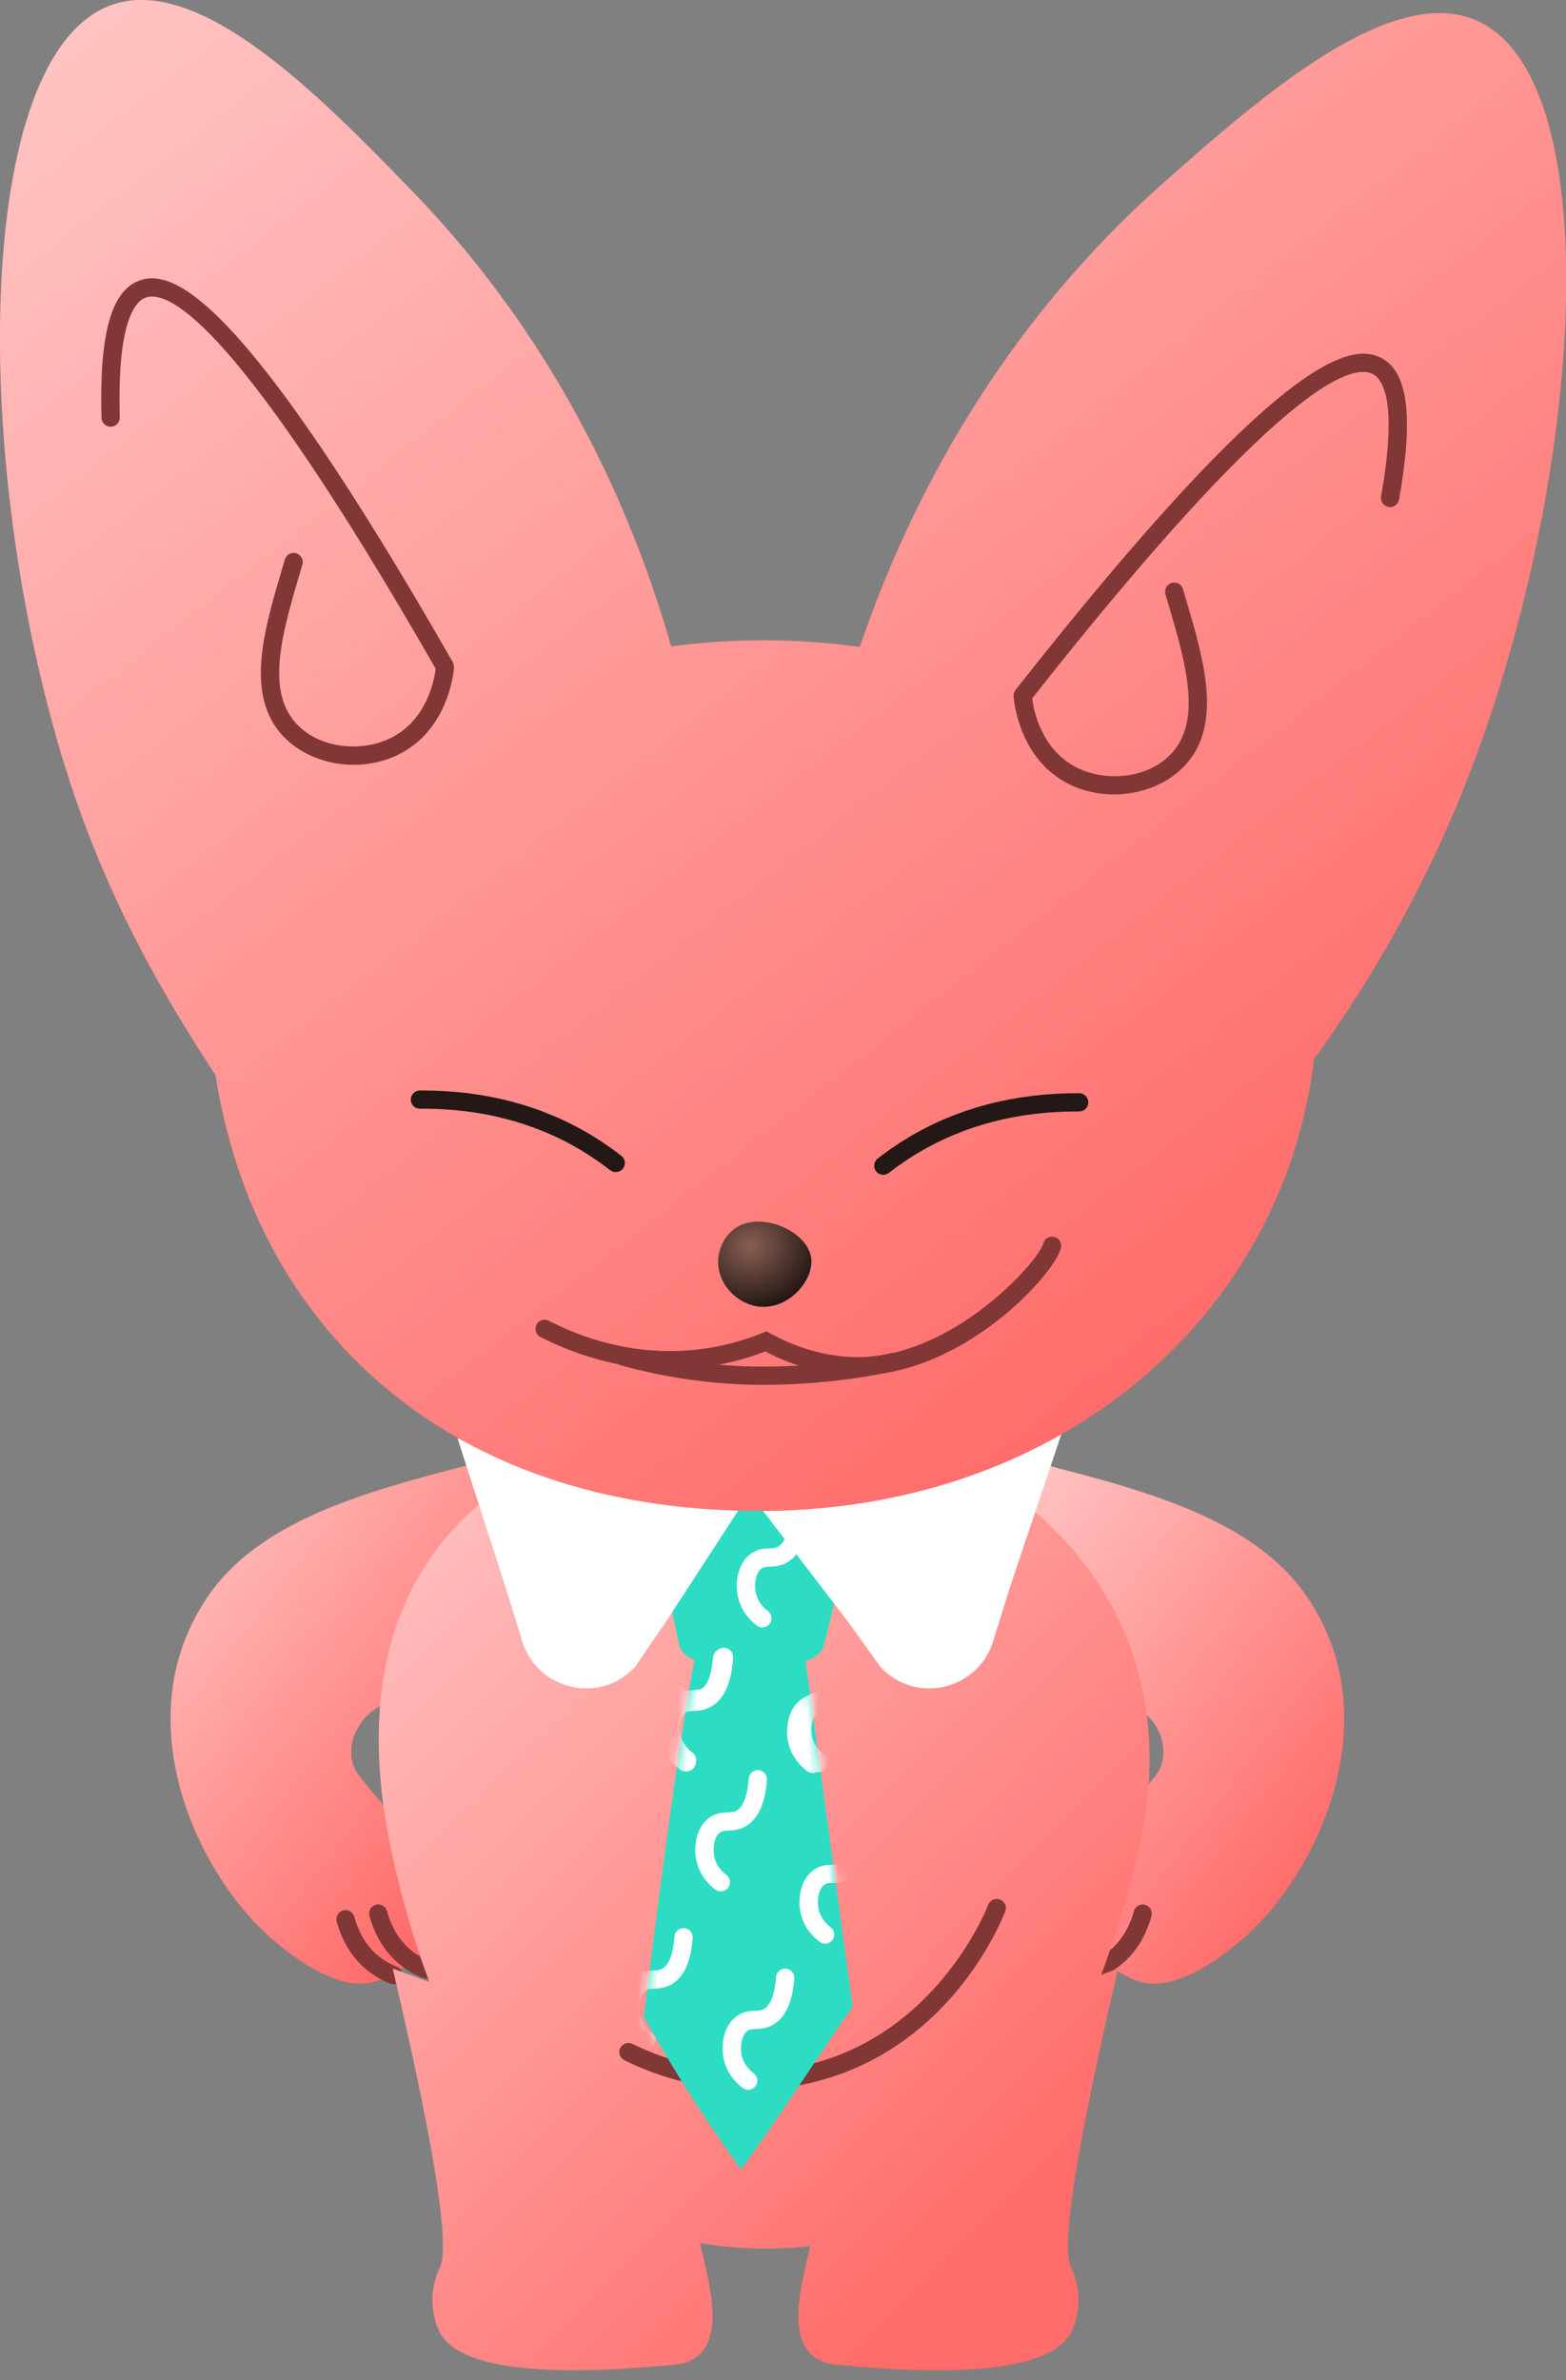 <svg width="156" height="237" viewBox="0 0 156 237" fill="none" xmlns="http://www.w3.org/2000/svg">
<rect x="0" y="0" width="156" height="237" fill="#808080" stroke="none"/>
<g clip-path="url(#clip0_111_3137)">
<path d="M49.562 145.149C38.693 147.971 26.644 150.604 20.901 158.7C12.295 170.835 19.474 186.673 27.38 193.317C28.698 194.415 33.941 198.826 37.885 197.138C42.919 194.978 45.863 190.558 42.056 184.794C38.948 180.083 39.193 181.145 35.785 176.852C34.159 174.801 35.049 171.425 37.876 169.873C39.239 169.128 45.127 167.631 45.581 168.13" fill="#FF6C6A"/>
<path d="M49.562 145.149C38.693 147.971 26.644 150.604 20.901 158.7C12.295 170.835 19.474 186.673 27.38 193.317C28.698 194.415 33.941 198.826 37.885 197.138C42.919 194.978 45.863 190.558 42.056 184.794C38.948 180.083 39.193 181.145 35.785 176.852C34.159 174.801 35.049 171.425 37.876 169.873C39.239 169.128 45.127 167.631 45.581 168.13" fill="url(#paint0_linear_111_3137)"/>
<path d="M101.322 145.149C112.191 147.971 124.24 150.604 129.983 158.7C138.589 170.835 131.41 186.673 123.504 193.317C122.187 194.415 116.943 198.826 112.999 197.138C107.965 194.978 105.021 190.558 108.828 184.794C111.936 180.083 111.691 181.145 115.099 176.852C116.725 174.801 115.835 171.425 113.009 169.873C111.645 169.128 105.757 167.631 105.303 168.13" fill="#FF6C6A"/>
<path d="M101.322 145.149C112.191 147.971 124.24 150.604 129.983 158.7C138.589 170.835 131.41 186.673 123.504 193.317C122.187 194.415 116.943 198.826 112.999 197.138C107.965 194.978 105.021 190.558 108.828 184.794C111.936 180.083 111.691 181.145 115.099 176.852C116.725 174.801 115.835 171.425 113.009 169.873C111.645 169.128 105.757 167.631 105.303 168.13" fill="url(#paint1_linear_111_3137)"/>
<path d="M39.202 197.592C39.093 197.592 38.984 197.574 38.875 197.528C38.375 197.338 37.903 197.102 37.457 196.82C35.031 195.323 33.995 193.008 33.541 191.338C33.414 190.857 33.695 190.358 34.186 190.231C34.668 190.104 35.167 190.385 35.295 190.875C35.658 192.237 36.494 194.106 38.412 195.286C38.766 195.504 39.139 195.686 39.529 195.84C40.002 196.022 40.229 196.548 40.047 197.011C39.911 197.374 39.566 197.592 39.202 197.592Z" fill="#823737"/>
<path d="M42.465 197.029C42.355 197.029 42.246 197.011 42.137 196.966C41.638 196.775 41.156 196.539 40.72 196.258C38.303 194.76 37.258 192.445 36.803 190.775C36.676 190.294 36.958 189.795 37.448 189.668C37.93 189.541 38.43 189.822 38.557 190.313C38.92 191.674 39.757 193.544 41.674 194.724C42.019 194.941 42.401 195.123 42.792 195.277C43.255 195.459 43.491 195.985 43.31 196.448C43.173 196.811 42.828 197.029 42.465 197.029Z" fill="#823737"/>
<path d="M109.047 197.038C108.683 197.038 108.338 196.82 108.201 196.457C108.02 195.994 108.247 195.468 108.719 195.286C109.11 195.132 109.492 194.941 109.837 194.733C111.745 193.553 112.581 191.683 112.954 190.321C113.081 189.84 113.581 189.55 114.063 189.677C114.544 189.804 114.835 190.303 114.708 190.784C114.254 192.464 113.218 194.778 110.791 196.266C110.346 196.539 109.873 196.775 109.374 196.974C109.265 197.02 109.156 197.038 109.047 197.038Z" fill="#823737"/>
<path d="M105.784 196.475C105.421 196.475 105.075 196.257 104.939 195.894C104.757 195.422 104.994 194.905 105.457 194.723C105.848 194.569 106.22 194.388 106.575 194.17C108.483 192.99 109.319 191.12 109.692 189.759C109.819 189.278 110.319 188.987 110.8 189.114C111.282 189.241 111.573 189.741 111.446 190.222C110.991 191.901 109.955 194.215 107.529 195.704C107.084 195.976 106.602 196.221 106.111 196.412C106.002 196.457 105.893 196.475 105.784 196.475Z" fill="#823737"/>
<path fill-rule="evenodd" clip-rule="evenodd" d="M80.715 223.662C79.301 223.828 77.835 223.913 76.314 223.913C74.002 223.913 71.805 223.719 69.719 223.34C69.922 224.179 70.119 225.021 70.308 225.864C70.953 228.723 71.934 233.534 68.845 235.04C68.145 235.385 67.436 235.458 67.009 235.494L66.997 235.495H66.997C61.581 235.977 46.952 237.279 43.955 232.508C43.31 231.473 42.964 229.776 43.119 228.242C43.248 226.983 43.69 226.068 43.803 225.832L43.819 225.801C44.664 224.013 43.937 216.561 39.12 196.021L42.77 197.358C41.316 193.518 40.1 189.327 39.102 184.83C31.696 151.402 55.714 140.774 76.196 140.774C96.679 140.774 120.187 156.83 113.29 184.83H113.299C112.262 189.044 111.073 192.993 109.705 196.639L111.391 196.021C106.575 216.561 105.848 224.013 106.693 225.801C106.697 225.809 106.702 225.82 106.708 225.832C106.822 226.068 107.263 226.983 107.393 228.242C107.547 229.776 107.202 231.473 106.557 232.508C103.56 237.279 88.931 235.977 83.514 235.495L83.502 235.494C83.075 235.458 82.367 235.385 81.667 235.04C78.577 233.534 79.558 228.723 80.204 225.864C80.368 225.129 80.539 224.394 80.715 223.662Z" fill="url(#paint2_linear_111_3137)"/>
<path d="M74.679 208.111C69.181 208.111 64.728 206.414 62.193 205.152C61.748 204.925 61.557 204.381 61.784 203.936C62.011 203.491 62.547 203.301 63.002 203.528C66.273 205.143 72.934 207.548 80.849 205.515C93.044 202.375 97.933 190.948 98.451 189.659C98.642 189.196 99.169 188.969 99.632 189.151C100.096 189.341 100.323 189.868 100.141 190.331C99.241 192.582 94.098 203.981 81.303 207.276C78.977 207.875 76.76 208.12 74.688 208.12L74.679 208.111Z" fill="#823737"/>
<path d="M82.085 163.773L85.156 151.193C85.474 149.886 84.202 148.67 82.512 148.67H67.627C65.964 148.67 64.701 149.85 64.974 151.148L67.645 163.728C67.8 164.436 68.39 165.008 69.181 165.298C67.436 174.374 65.337 191.247 64.119 200.859C67.264 206.423 70.38 211.27 73.806 216.026C76.878 211.914 81.603 204.608 84.92 199.824C83.802 191.347 81.512 174.837 80.249 165.389C81.167 165.153 81.885 164.554 82.076 163.773H82.085Z" fill="#2DDDC3"/>
<mask id="mask0_111_3137" style="mask-type:luminance" maskUnits="userSpaceOnUse" x="64" y="148" width="22" height="69">
<path d="M82.085 163.773L85.156 151.193C85.474 149.886 84.202 148.67 82.512 148.67H67.627C65.964 148.67 64.701 149.85 64.974 151.148L67.645 163.728C67.8 164.436 68.39 165.008 69.181 165.298C67.436 174.374 65.337 191.247 64.119 200.859C67.264 206.423 70.38 211.27 73.806 216.026C76.878 211.914 81.603 204.608 84.92 199.824C83.802 191.347 81.512 174.837 80.249 165.389C81.167 165.153 81.885 164.554 82.076 163.773H82.085Z" fill="white"/>
</mask>
<g mask="url(#mask0_111_3137)">
<mask id="mask1_111_3137" style="mask-type:luminance" maskUnits="userSpaceOnUse" x="61" y="148" width="29" height="74">
<path d="M81.176 156.222C78.413 149.85 76.778 148.443 75.278 148.389C69.199 148.144 62.447 169.709 61.966 188.642C61.857 193.044 61.239 217.505 71.098 220.727C74.751 221.925 78.459 219.747 79.459 219.157C94.216 210.489 90.063 176.689 81.176 156.222Z" fill="white"/>
</mask>
<g mask="url(#mask1_111_3137)">
<path d="M67.236 156.022C67.045 158.554 66.273 159.544 65.528 159.952C64.546 160.488 63.747 159.943 62.874 160.633C61.929 161.386 61.775 162.902 62.02 163.964C62.32 165.298 63.265 166.051 63.556 166.269" stroke="white" stroke-width="2" stroke-miterlimit="10" stroke-linecap="round"/>
<path d="M73.397 157.901C73.397 156.757 73.77 155.541 74.697 154.797C75.397 154.234 76.096 154.207 76.614 154.189C76.969 154.179 77.223 154.17 77.487 154.025C78.35 153.553 78.632 152.028 78.722 150.821C78.759 150.322 79.195 149.95 79.695 149.986C80.195 150.023 80.576 150.467 80.531 150.957C80.349 153.39 79.631 154.915 78.35 155.614C77.705 155.958 77.132 155.986 76.678 156.004C76.242 156.022 76.06 156.031 75.833 156.213C75.242 156.685 75.115 157.819 75.297 158.636C75.506 159.571 76.133 160.152 76.487 160.415C76.887 160.714 76.978 161.277 76.678 161.686C76.378 162.085 75.805 162.176 75.406 161.876C74.851 161.459 73.861 160.542 73.525 159.044C73.443 158.69 73.397 158.3 73.397 157.91V157.901Z" fill="white"/>
<path d="M61.184 175.727C61.184 174.583 61.557 173.367 62.484 172.623C63.183 172.06 63.883 172.033 64.401 172.014C64.755 172.005 65.01 171.996 65.273 171.851C66.128 171.379 66.418 169.854 66.509 168.647C66.546 168.148 66.982 167.776 67.482 167.812C67.981 167.848 68.354 168.275 68.318 168.783C68.136 171.216 67.418 172.741 66.137 173.439C65.492 173.784 64.919 173.812 64.465 173.83C64.028 173.848 63.847 173.857 63.62 174.038C63.029 174.51 62.902 175.645 63.083 176.462C63.301 177.433 63.992 178.023 64.274 178.241C64.674 178.54 64.764 179.103 64.465 179.512C64.165 179.911 63.592 180.002 63.192 179.702C62.638 179.294 61.648 178.377 61.302 176.87C61.221 176.516 61.175 176.126 61.175 175.736L61.184 175.727Z" fill="white"/>
<path d="M69.263 184.186C69.263 183.042 69.635 181.826 70.562 181.082C71.262 180.519 71.962 180.492 72.48 180.474C72.834 180.464 73.079 180.455 73.352 180.31C74.215 179.838 74.497 178.313 74.588 177.106C74.624 176.607 75.06 176.235 75.56 176.271C76.06 176.308 76.442 176.752 76.396 177.242C76.214 179.675 75.496 181.2 74.215 181.899C73.57 182.243 72.998 182.271 72.543 182.289C72.107 182.307 71.925 182.316 71.698 182.498C71.098 182.979 70.98 184.104 71.162 184.921C71.371 185.856 71.998 186.437 72.352 186.7C72.752 186.999 72.843 187.562 72.543 187.971C72.243 188.37 71.671 188.461 71.271 188.161C70.707 187.753 69.726 186.836 69.381 185.32C69.299 184.966 69.254 184.576 69.254 184.177L69.263 184.186Z" fill="white"/>
<path d="M65.885 172C65.885 170.856 66.257 169.64 67.184 168.896C67.884 168.333 68.584 168.306 69.102 168.288C69.456 168.279 69.701 168.27 69.974 168.124C70.837 167.652 71.119 166.128 71.21 164.92C71.246 164.421 71.682 164.049 72.182 164.085C72.682 164.122 73.064 164.566 73.018 165.056C72.836 167.489 72.118 169.014 70.837 169.713C70.192 170.058 69.62 170.085 69.165 170.103C68.729 170.121 68.547 170.13 68.32 170.312C67.72 170.793 67.602 171.918 67.784 172.735C67.993 173.67 68.62 174.251 68.974 174.514C69.374 174.814 69.465 175.376 69.165 175.785C68.865 176.184 68.293 176.275 67.893 175.975C67.33 175.567 66.348 174.65 66.003 173.134C65.921 172.78 65.876 172.39 65.876 171.991L65.885 172Z" fill="white"/>
<path d="M78.413 172.404C78.413 171.26 78.786 170.044 79.713 169.3C80.412 168.737 81.112 168.71 81.63 168.692C81.984 168.683 82.23 168.674 82.502 168.528C83.366 168.056 83.647 166.532 83.738 165.325C83.775 164.825 84.211 164.453 84.711 164.49C85.21 164.526 85.592 164.971 85.547 165.461C85.365 167.893 84.647 169.418 83.366 170.117C82.721 170.462 82.148 170.489 81.694 170.507C81.258 170.525 81.076 170.534 80.849 170.716C80.249 171.197 80.131 172.322 80.312 173.139C80.522 174.074 81.148 174.655 81.503 174.918C81.903 175.218 81.994 175.78 81.694 176.189C81.394 176.588 80.821 176.679 80.421 176.379C79.858 175.971 78.877 175.054 78.531 173.539C78.45 173.185 78.404 172.794 78.404 172.395L78.413 172.404Z" fill="white"/>
<path d="M85.147 165.225C84.956 167.758 84.184 168.747 83.439 169.155C82.457 169.691 81.658 169.146 80.785 169.836C79.84 170.589 79.686 172.105 79.931 173.167C80.231 174.501 81.176 175.255 81.467 175.473" stroke="white" stroke-width="2" stroke-miterlimit="10" stroke-linecap="round"/>
<path d="M72.016 165.162C71.825 167.694 71.053 168.683 70.308 169.092C69.326 169.627 68.527 169.083 67.654 169.773C66.709 170.526 66.555 172.042 66.8 173.104C67.1 174.438 68.045 175.191 68.336 175.409" stroke="white" stroke-width="2" stroke-miterlimit="10" stroke-linecap="round"/>
<path d="M61.866 199.924C61.866 198.781 62.238 197.564 63.165 196.82C63.865 196.257 64.565 196.23 65.083 196.212C65.437 196.203 65.691 196.194 65.955 196.049C66.818 195.586 67.1 194.052 67.191 192.845C67.227 192.345 67.663 191.973 68.163 192.01C68.663 192.046 69.045 192.491 68.999 192.981C68.817 195.413 68.1 196.938 66.818 197.637C66.173 197.982 65.61 198.009 65.146 198.027C64.71 198.045 64.528 198.054 64.301 198.236C63.701 198.708 63.583 199.843 63.765 200.659C63.974 201.594 64.601 202.175 64.955 202.438C65.355 202.738 65.437 203.31 65.146 203.709C64.846 204.108 64.274 204.199 63.874 203.9C63.32 203.482 62.329 202.565 61.993 201.068C61.911 200.714 61.866 200.324 61.866 199.924Z" fill="white"/>
<path d="M71.989 203.945C71.989 202.801 72.361 201.585 73.288 200.841C73.988 200.278 74.688 200.251 75.206 200.233C75.56 200.224 75.814 200.215 76.078 200.069C76.932 199.597 77.223 198.073 77.314 196.865C77.35 196.366 77.787 195.994 78.286 196.03C78.786 196.067 79.159 196.511 79.122 197.002C78.941 199.434 78.223 200.959 76.941 201.658C76.296 202.003 75.724 202.03 75.269 202.048C74.833 202.066 74.651 202.075 74.424 202.257C73.834 202.729 73.706 203.854 73.888 204.68C74.106 205.651 74.797 206.241 75.079 206.459C75.478 206.759 75.569 207.321 75.269 207.73C74.969 208.129 74.397 208.22 73.997 207.92C73.443 207.512 72.452 206.595 72.107 205.089C72.025 204.735 71.98 204.344 71.98 203.954L71.989 203.945Z" fill="white"/>
<path d="M79.649 189.396C79.649 188.252 80.022 187.036 80.949 186.292C81.648 185.729 82.348 185.702 82.866 185.683C83.221 185.674 83.475 185.665 83.739 185.52C84.593 185.048 84.884 183.523 84.974 182.316C85.011 181.817 85.447 181.445 85.947 181.481C86.447 181.517 86.819 181.962 86.783 182.452C86.601 184.885 85.883 186.41 84.602 187.108C83.957 187.453 83.384 187.481 82.93 187.499C82.494 187.517 82.312 187.526 82.085 187.707C81.494 188.179 81.367 189.305 81.549 190.131C81.767 191.102 82.457 191.692 82.739 191.91C83.139 192.209 83.23 192.772 82.93 193.18C82.63 193.58 82.058 193.671 81.658 193.371C81.103 192.963 80.113 192.046 79.767 190.539C79.686 190.185 79.64 189.795 79.64 189.405L79.649 189.396Z" fill="white"/>
<path d="M70.598 222.079C70.598 220.936 70.971 219.72 71.898 218.975C72.598 218.413 73.297 218.385 73.815 218.367C74.17 218.358 74.415 218.349 74.688 218.204C75.542 217.732 75.833 216.207 75.924 215C75.96 214.501 76.396 214.129 76.896 214.165C77.396 214.201 77.768 214.646 77.732 215.136C77.55 217.569 76.832 219.093 75.551 219.792C74.906 220.137 74.333 220.164 73.879 220.183C73.443 220.201 73.261 220.21 73.034 220.391C72.434 220.863 72.316 221.998 72.498 222.815C72.716 223.786 73.406 224.376 73.688 224.594C74.088 224.893 74.179 225.456 73.879 225.864C73.579 226.273 73.007 226.354 72.607 226.055C72.052 225.646 71.062 224.73 70.717 223.223C70.635 222.869 70.589 222.479 70.589 222.089L70.598 222.079Z" fill="white"/>
</g>
</g>
<path d="M105.721 142.834L100.623 158.01L98.932 163.446C97.415 168.33 91.172 169.745 87.701 165.988L84.511 161.531L74.66 148.688" fill="white"/>
<path d="M45.581 143.234L50.343 158.01L52.033 163.446C53.551 168.33 59.794 169.745 63.265 165.988L66.309 161.531L74.67 148.688" fill="white"/>
<path d="M147.194 2.097C138.598 -1.824 125.458 9.766 116.034 18.089C97.933 34.063 89.572 52.915 85.656 64.424C82.503 63.997 79.295 63.761 76.06 63.761C72.825 63.761 69.88 63.979 66.854 64.369C63.456 52.47 56.368 34.753 40.883 18.842C32.123 9.821 19.901 -2.732 11.032 0.526C-2.654 5.555 -2.981 46.208 6.597 76.713C10.841 90.219 16.948 100.094 21.373 106.919L21.482 107.101C25.417 132.233 44.563 150.231 75.142 150.449C104.784 150.658 127.212 131.897 130.774 106.393C130.819 106.093 130.828 105.803 130.865 105.503C135.526 99.077 141.206 90.001 145.849 78.392C157.717 48.703 160.471 8.141 147.203 2.097H147.194Z" fill="#FF6C6A"/>
<path d="M147.194 2.097C138.598 -1.824 125.458 9.766 116.034 18.089C97.933 34.063 89.572 52.915 85.656 64.424C82.503 63.997 79.295 63.761 76.06 63.761C72.825 63.761 69.88 63.979 66.854 64.369C63.456 52.47 56.368 34.753 40.883 18.842C32.123 9.821 19.901 -2.732 11.032 0.526C-2.654 5.555 -2.981 46.208 6.597 76.713C10.841 90.219 16.948 100.094 21.373 106.919L21.482 107.101C25.417 132.233 44.563 150.231 75.142 150.449C104.784 150.658 127.212 131.897 130.774 106.393C130.819 106.093 130.828 105.803 130.865 105.503C135.526 99.077 141.206 90.001 145.849 78.392C157.717 48.703 160.471 8.141 147.203 2.097H147.194Z" fill="url(#paint3_linear_111_3137)"/>
<path d="M137.662 35.679C134.518 33.955 127.312 35.498 101.168 68.699C101.013 68.898 100.95 69.135 100.977 69.37C100.977 69.389 100.977 69.398 100.977 69.416C100.995 69.661 101.459 75.515 106.402 78.038C107.838 78.773 109.41 79.109 110.973 79.109C114.335 79.109 117.607 77.503 119.142 74.707C121.387 70.641 119.724 65.023 118.116 59.586L117.843 58.66C117.698 58.179 117.198 57.907 116.716 58.043C116.234 58.188 115.962 58.688 116.098 59.169L116.371 60.103C117.87 65.177 119.424 70.432 117.552 73.836C115.571 77.439 110.519 78.093 107.229 76.414C103.667 74.598 102.949 70.605 102.822 69.543C127.194 38.638 134.572 36.051 136.79 37.267C137.789 37.812 139.225 40.127 137.58 49.43C137.489 49.92 137.826 50.392 138.316 50.483C138.807 50.573 139.28 50.238 139.371 49.747C140.815 41.579 140.279 37.104 137.671 35.679H137.662Z" fill="#823737"/>
<path d="M45.218 66.375C45.218 66.312 45.209 66.257 45.191 66.194C45.172 66.13 45.154 66.076 45.136 66.021C45.127 65.994 45.127 65.967 45.109 65.94C24.117 29.28 17.22 26.703 13.858 27.946C11.068 28.981 9.878 33.319 10.114 41.615C10.132 42.114 10.532 42.505 11.05 42.495C11.55 42.477 11.95 42.06 11.931 41.561C11.668 32.112 13.422 30.034 14.494 29.643C16.875 28.763 23.799 32.403 43.401 66.593C43.273 67.655 42.555 71.649 38.993 73.455C35.704 75.125 30.66 74.48 28.67 70.877C26.798 67.474 28.352 62.218 29.852 57.145L30.124 56.219C30.27 55.738 29.988 55.239 29.506 55.093C29.025 54.948 28.516 55.23 28.379 55.711L28.107 56.627C26.498 62.064 24.835 67.682 27.071 71.757C28.607 74.544 31.878 76.159 35.24 76.159C36.794 76.159 38.375 75.815 39.811 75.079C44.755 72.565 45.218 66.711 45.236 66.457C45.236 66.43 45.227 66.403 45.227 66.375H45.218Z" fill="#823737"/>
<path d="M85.392 136.953C84.838 136.953 84.293 136.925 83.73 136.871C81.149 136.599 78.623 135.827 76.233 134.575C74.097 135.401 71.889 135.936 69.653 136.19C62.938 136.935 57.349 134.938 53.833 133.132C53.387 132.905 53.215 132.351 53.442 131.906C53.669 131.462 54.223 131.289 54.669 131.516C57.958 133.213 63.192 135.092 69.454 134.384C71.662 134.139 73.852 133.585 75.951 132.732L76.351 132.569L76.732 132.778C79.031 134.039 81.449 134.811 83.92 135.065C94.216 136.145 103.521 125.526 103.921 123.846C104.03 123.356 104.521 123.057 105.012 123.166C105.502 123.284 105.802 123.765 105.693 124.255C105.066 126.923 95.87 136.953 85.402 136.953H85.392Z" fill="#823737"/>
<path d="M61.339 116.713C61.139 116.713 60.948 116.649 60.775 116.522C59.857 115.805 58.885 115.142 57.895 114.543C53.224 111.748 47.781 110.35 41.828 110.404C41.329 110.404 40.92 110.005 40.92 109.506C40.92 109.007 41.319 108.598 41.819 108.589C41.91 108.589 42.001 108.589 42.092 108.589C48.317 108.589 53.951 110.069 58.831 112.991C59.894 113.627 60.921 114.335 61.902 115.097C62.293 115.406 62.365 115.977 62.056 116.368C61.875 116.595 61.611 116.713 61.339 116.713Z" fill="#231815"/>
<path d="M87.992 116.985C87.719 116.985 87.455 116.867 87.274 116.64C86.965 116.25 87.037 115.678 87.428 115.369C88.4 114.607 89.436 113.899 90.499 113.263C95.452 110.305 101.159 108.834 107.511 108.861C108.011 108.861 108.42 109.279 108.41 109.778C108.41 110.277 108.001 110.677 107.502 110.677C107.438 110.677 107.32 110.677 107.238 110.677C101.35 110.677 96.025 112.074 91.426 114.816C90.427 115.415 89.464 116.077 88.546 116.794C88.382 116.921 88.182 116.985 87.982 116.985H87.992Z" fill="#231815"/>
<path d="M76.214 137.906C71.353 137.906 66.509 137.252 61.811 135.945C61.33 135.809 61.048 135.31 61.175 134.829C61.311 134.348 61.811 134.066 62.293 134.193C66.936 135.482 71.725 136.136 76.541 136.081C81.476 136.045 86.119 135.364 88.818 134.729C89.3 134.62 89.8 134.92 89.909 135.401C90.027 135.891 89.718 136.381 89.236 136.49C85.674 137.325 80.812 137.869 76.551 137.897C76.433 137.897 76.323 137.897 76.205 137.897L76.214 137.906Z" fill="#823737"/>
<path d="M71.544 125.784C71.597 128.012 73.528 129.895 75.646 130.113C78.541 130.413 81.07 127.512 80.811 125.32C80.498 122.619 75.923 120.608 73.358 122.227C72.214 122.946 71.499 124.383 71.535 125.784H71.544Z" fill="url(#paint4_radial_111_3137)"/>
</g>
<defs>
<linearGradient id="paint0_linear_111_3137" x1="4.389" y1="112.496" x2="66.535" y2="160.175" gradientUnits="userSpaceOnUse">
<stop stop-color="white"/>
<stop offset="1" stop-color="#FF6C6A"/>
</linearGradient>
<linearGradient id="paint1_linear_111_3137" x1="88.717" y1="112.496" x2="150.862" y2="160.175" gradientUnits="userSpaceOnUse">
<stop stop-color="white"/>
<stop offset="1" stop-color="#FF6C6A"/>
</linearGradient>
<linearGradient id="paint2_linear_111_3137" x1="8.007" y1="81.383" x2="125.03" y2="197.772" gradientUnits="userSpaceOnUse">
<stop stop-color="white"/>
<stop offset="1" stop-color="#FF6C6A"/>
</linearGradient>
<linearGradient id="paint3_linear_111_3137" x1="-60.39" y1="-93.809" x2="118.98" y2="135.67" gradientUnits="userSpaceOnUse">
<stop stop-color="white"/>
<stop offset="1" stop-color="#FF6C6A"/>
</linearGradient>
<radialGradient id="paint4_radial_111_3137" cx="0" cy="0" r="1" gradientUnits="userSpaceOnUse" gradientTransform="translate(74.776 124.043) rotate(77.01) scale(6.251 6.865)">
<stop stop-color="#895E52"/>
<stop offset="1" stop-color="#231815"/>
</radialGradient>
<clipPath id="clip0_111_3137">
<rect width="156" height="236.021" fill="white"/>
</clipPath>
</defs>
</svg>
